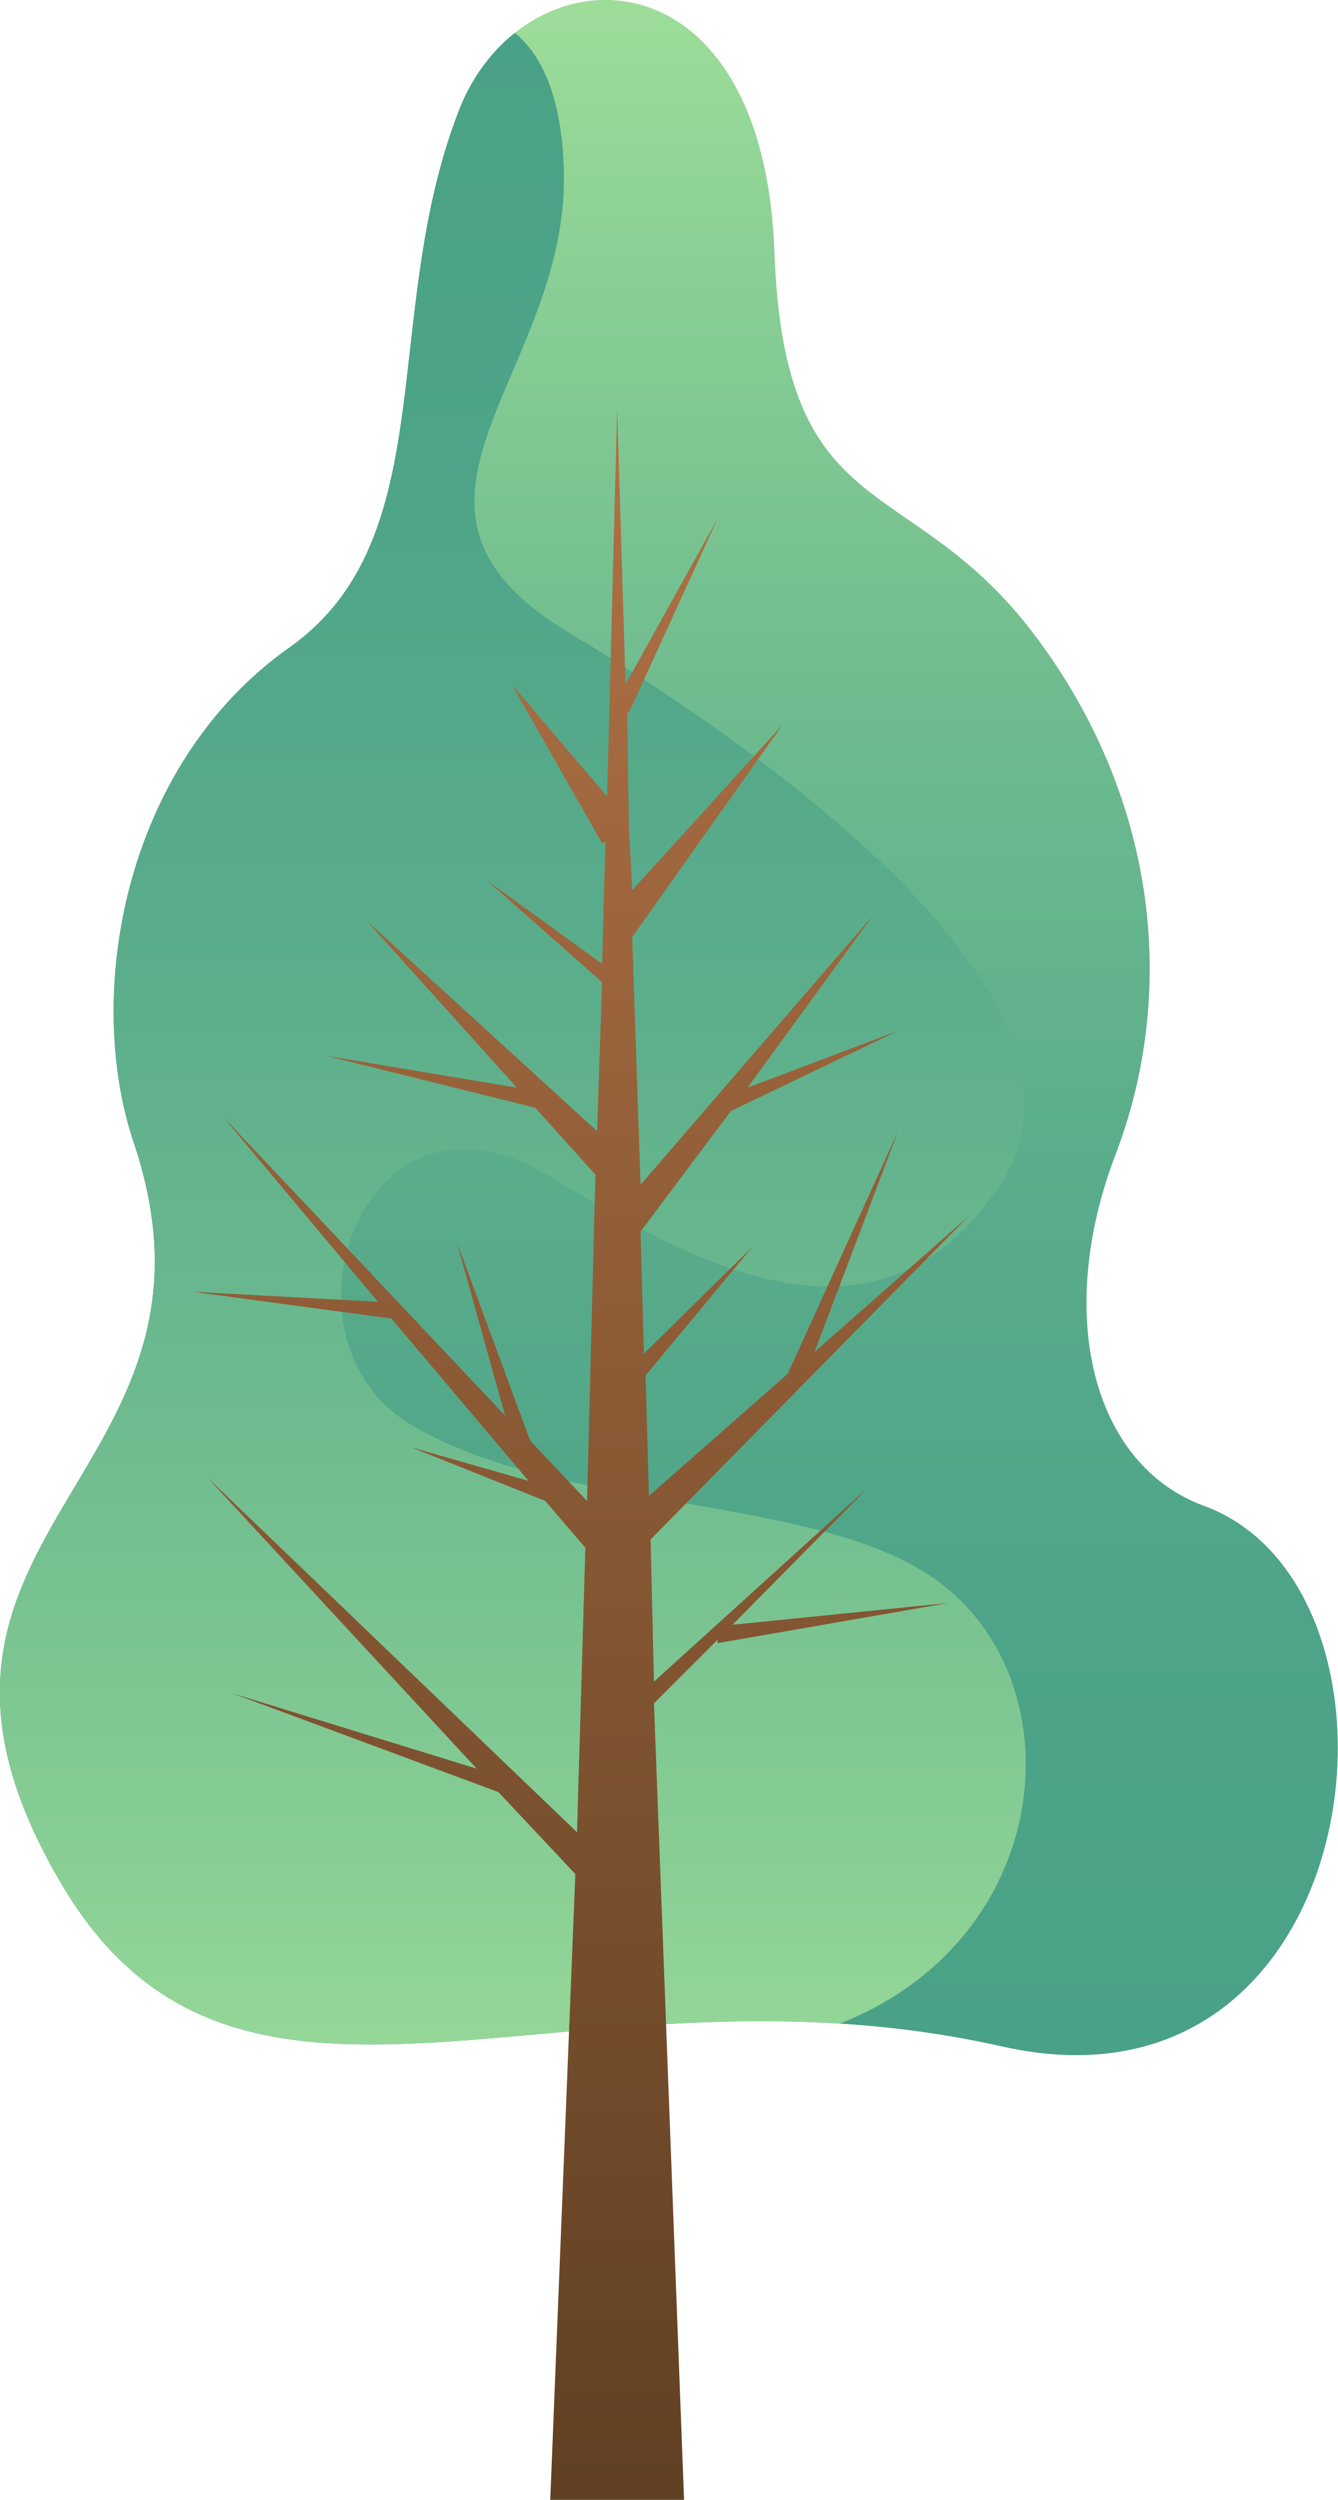 <?xml version="1.0" encoding="utf-8"?>
<!-- Generator: Adobe Illustrator 19.0.0, SVG Export Plug-In . SVG Version: 6.00 Build 0)  -->
<svg version="1.1" id="OBJECTS" xmlns="http://www.w3.org/2000/svg" xmlns:xlink="http://www.w3.org/1999/xlink" x="0px" y="0px"
	 viewBox="0 0 80 149.4" style="enable-background:new 0 0 80 149.4;" xml:space="preserve">
<style type="text/css">
	.st0{clip-path:url(#XMLID_4_);fill:url(#SVGID_1_);}
	.st1{fill:url(#SVGID_2_);}
</style>
<g>
	<g>
		<defs>
			<path id="XMLID_3_" d="M3.8,112.8c10.7,17.8,30.3,3.7,56.1,9.5C82,127.3,85.6,95,72,90c-6.8-2.5-8.9-11.6-5.3-21
				c3.6-9.4,2.7-21-4.8-31c-7.5-10-15-6.3-15.6-23C45.6-3.6,31.1-3.1,27.4,6.7c-4.7,12.2-0.9,25.5-10.1,32C7.4,45.7,5,59.4,8,68.3
				C14.8,88.5-8.9,91.6,3.8,112.8z"/>
		</defs>
		<linearGradient id="XMLID_2_" gradientUnits="userSpaceOnUse" x1="40" y1="122.865" x2="40" y2="1.682565e-010">
			<stop  offset="0" style="stop-color:#49A187"/>
			<stop  offset="0.212" style="stop-color:#4DA488"/>
			<stop  offset="0.432" style="stop-color:#5AAD8B"/>
			<stop  offset="0.655" style="stop-color:#6EBB8F"/>
			<stop  offset="0.879" style="stop-color:#8BD095"/>
			<stop  offset="1" style="stop-color:#9EDD99"/>
		</linearGradient>
		<use xlink:href="#XMLID_3_"  style="overflow:visible;fill:url(#XMLID_2_);"/>
		<clipPath id="XMLID_4_">
			<use xlink:href="#XMLID_3_"  style="overflow:visible;"/>
		</clipPath>
		<linearGradient id="SVGID_1_" gradientUnits="userSpaceOnUse" x1="21.515" y1="129.567" x2="21.515" y2="0.55">
			<stop  offset="0" style="stop-color:#9EDD99"/>
			<stop  offset="0.121" style="stop-color:#8BD095"/>
			<stop  offset="0.345" style="stop-color:#6EBB8F"/>
			<stop  offset="0.568" style="stop-color:#5AAD8B"/>
			<stop  offset="0.788" style="stop-color:#4DA488"/>
			<stop  offset="1" style="stop-color:#49A187"/>
		</linearGradient>
		<path class="st0" d="M17.2,3.6c0,0,15.8-10,16.5,6.2c0.6,12.5-12.5,20.3,0.3,28c8.5,5.1,33.5,21.3,25.8,33S40,74.5,32.5,70.1
			c-10.8-6.3-16.5,9.8-8,15s23.7,4.2,31,9c10.8,7,7,28.5-14.8,28.5c-18.2,0-56.8,15-57.3,1s-6.8-57.3,7.8-66.8S17.2,3.6,17.2,3.6z"
			/>
	</g>
	<linearGradient id="SVGID_2_" gradientUnits="userSpaceOnUse" x1="34.688" y1="149.444" x2="34.688" y2="24.444">
		<stop  offset="0" style="stop-color:#604023"/>
		<stop  offset="0.397" style="stop-color:#815431"/>
		<stop  offset="1" style="stop-color:#B07145"/>
	</linearGradient>
	<polygon class="st1" points="51.9,88.9 39.1,100.5 38.9,92 57.9,72.7 48.7,80.8 53.7,67.6 47.1,82.1 38.8,89.4 38.6,82.2 45,74.5 
		38.5,80.9 38.3,73.6 43.7,66.4 53.7,61.6 44.7,65 52.2,54.7 38.3,70.8 37.8,56 46.8,43.3 37.8,53.2 37.6,49.3 37.6,49.3 37.6,49.3 
		37.5,42.5 37.6,42.6 42.9,31 37.4,40.9 36.9,24.4 36.3,47.6 30.6,40.9 36,50.4 36.2,50.3 36,57.6 29.1,52.6 36,58.7 35.7,67.6 
		21.9,55 30.9,65 19.5,63.1 32,66.2 35.6,70.2 35.1,89.7 31.7,86.1 27.3,74.2 30.2,84.6 13.3,66.7 22.6,77.8 11.5,77.2 23.4,78.8 
		23.4,78.8 31.6,88.5 24.6,86.5 32.6,89.7 35,92.5 34.5,109.5 12.4,88.3 28.5,105.7 13.9,101.2 29.8,107.1 34.4,112 32.9,149.4 
		40.9,149.4 39.1,101.8 42.9,98 42.9,98.2 56.7,95.8 43.8,97.1 	"/>
</g>
</svg>
